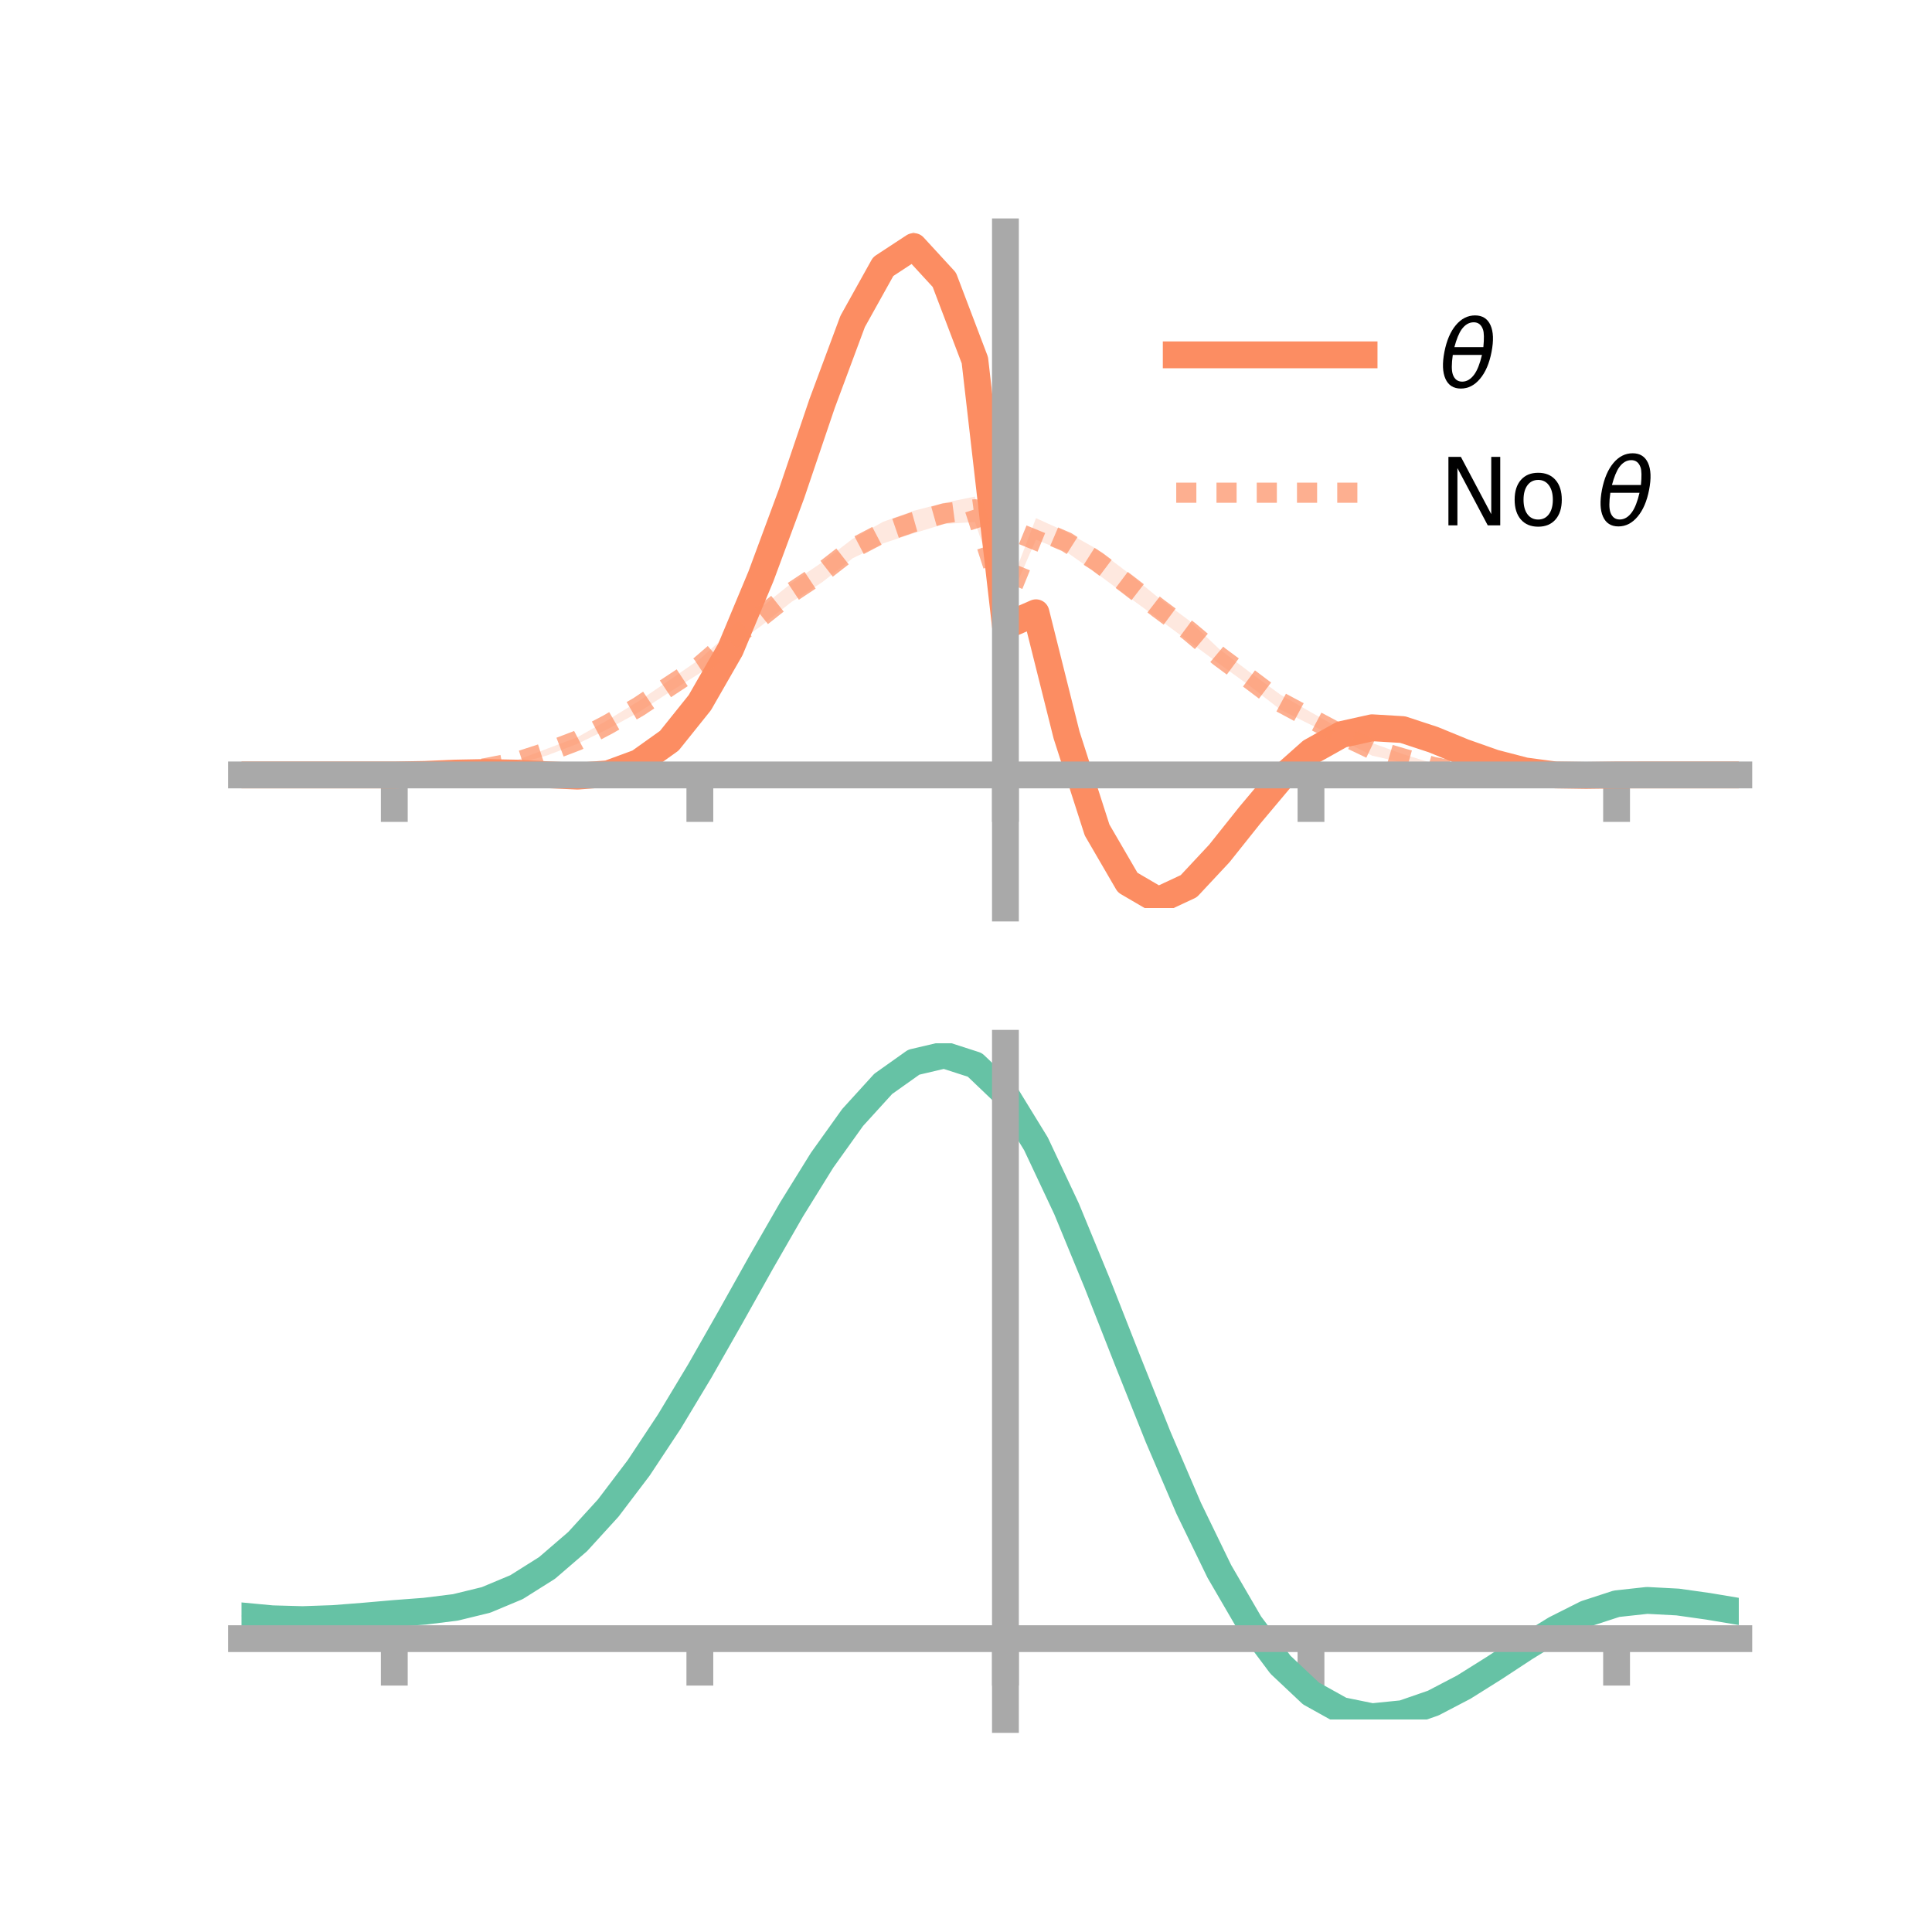 <?xml version="1.0" encoding="utf-8" standalone="no"?>
<!DOCTYPE svg PUBLIC "-//W3C//DTD SVG 1.1//EN"
  "http://www.w3.org/Graphics/SVG/1.1/DTD/svg11.dtd">
<!-- Created with matplotlib (https://matplotlib.org/) -->
<svg height="144pt" version="1.1" viewBox="0 0 144 144" width="144pt" xmlns="http://www.w3.org/2000/svg" xmlns:xlink="http://www.w3.org/1999/xlink">
 <defs>
  <style type="text/css">*{stroke-linecap:butt;stroke-linejoin:round;}</style>
 </defs>
 <g id="figure_1">
  <g id="patch_1">
   <path d="M 0 144 
L 144 144 
L 144 0 
L 0 0 
z
" style="fill:none;"/>
  </g>
  <g id="axes_1">
   <g id="patch_2">
    <path d="M 18 67.68 
L 129.6 67.68 
L 129.6 17.28 
L 18 17.28 
z
" style="fill:none;"/>
   </g>
   <g id="PolyCollection_1">
    <path clip-path="url(#pd075de45c6)" d="M 18 57.76 
L 18 57.76 
L 20.278 57.76 
L 22.555 57.76 
L 24.833 57.76 
L 27.11 57.76 
L 29.388 57.759 
L 31.665 57.695 
L 33.943 57.565 
L 36.22 57.483 
L 38.498 57.515 
L 40.776 57.575 
L 43.053 57.644 
L 45.331 57.432 
L 47.608 56.579 
L 49.886 54.898 
L 52.163 52.043 
L 54.441 47.956 
L 56.718 42.422 
L 58.996 36.125 
L 61.273 29.314 
L 63.551 23.167 
L 65.829 18.804 
L 68.106 17.28 
L 70.384 19.949 
L 72.661 26.062 
L 74.939 46.199 
L 77.216 44.778 
L 79.494 53.978 
L 81.771 61.191 
L 84.049 65.2 
L 86.327 66.548 
L 88.604 65.566 
L 90.882 63.152 
L 93.159 60.358 
L 95.437 57.614 
L 97.714 55.656 
L 99.992 54.42 
L 102.269 53.877 
L 104.547 54.084 
L 106.824 54.881 
L 109.102 55.852 
L 111.38 56.678 
L 113.657 57.323 
L 115.935 57.702 
L 118.212 57.77 
L 120.49 57.762 
L 122.767 57.76 
L 125.045 57.76 
L 127.322 57.76 
L 129.6 57.76 
L 129.6 57.76 
L 129.6 57.76 
L 127.322 57.76 
L 125.045 57.76 
L 122.767 57.76 
L 120.49 57.764 
L 118.212 57.817 
L 115.935 57.817 
L 113.657 57.589 
L 111.38 57.048 
L 109.102 56.268 
L 106.824 55.372 
L 104.547 54.674 
L 102.269 54.609 
L 99.992 55.076 
L 97.714 56.387 
L 95.437 58.475 
L 93.159 61.154 
L 90.882 64.071 
L 88.604 66.534 
L 86.327 67.68 
L 84.049 66.363 
L 81.771 62.538 
L 79.494 55.576 
L 77.216 46.566 
L 74.939 47.136 
L 72.661 27.633 
L 70.384 21.759 
L 68.106 19.47 
L 65.829 20.935 
L 63.551 24.749 
L 61.273 30.848 
L 58.996 37.479 
L 56.718 43.482 
L 54.441 48.844 
L 52.163 52.693 
L 49.886 55.519 
L 47.608 57.089 
L 45.331 57.913 
L 43.053 58.052 
L 40.776 57.911 
L 38.498 57.728 
L 36.22 57.67 
L 33.943 57.676 
L 31.665 57.744 
L 29.388 57.76 
L 27.11 57.76 
L 24.833 57.76 
L 22.555 57.76 
L 20.278 57.76 
L 18 57.76 
z
" style="fill:#fc8d62;fill-opacity:0.2;"/>
   </g>
   <g id="PolyCollection_2">
    <path clip-path="url(#pd075de45c6)" d="M 18 57.76 
L 18 57.76 
L 20.278 57.76 
L 22.555 57.76 
L 24.833 57.76 
L 27.11 57.76 
L 29.388 57.758 
L 31.665 57.699 
L 33.943 57.515 
L 36.22 57.151 
L 38.498 56.665 
L 40.776 55.806 
L 43.053 54.94 
L 45.331 53.648 
L 47.608 52.254 
L 49.886 50.702 
L 52.163 49.124 
L 54.441 47.071 
L 56.718 45.285 
L 58.996 43.461 
L 61.273 41.913 
L 63.551 40.158 
L 65.829 38.888 
L 68.106 38.071 
L 70.384 37.478 
L 72.661 37.012 
L 74.939 44.571 
L 77.216 38.619 
L 79.494 39.654 
L 81.771 40.936 
L 84.049 42.671 
L 86.327 44.539 
L 88.604 46.231 
L 90.882 48.38 
L 93.159 50.11 
L 95.437 51.776 
L 97.714 53.086 
L 99.992 54.371 
L 102.269 55.378 
L 104.547 56.201 
L 106.824 56.904 
L 109.102 57.389 
L 111.38 57.628 
L 113.657 57.786 
L 115.935 57.799 
L 118.212 57.778 
L 120.49 57.761 
L 122.767 57.76 
L 125.045 57.76 
L 127.322 57.76 
L 129.6 57.76 
L 129.6 57.76 
L 129.6 57.76 
L 127.322 57.76 
L 125.045 57.76 
L 122.767 57.76 
L 120.49 57.764 
L 118.212 57.82 
L 115.935 57.912 
L 113.657 57.981 
L 111.38 57.889 
L 109.102 57.813 
L 106.824 57.416 
L 104.547 56.842 
L 102.269 56.323 
L 99.992 55.159 
L 97.714 54.028 
L 95.437 52.898 
L 93.159 51.129 
L 90.882 49.485 
L 88.604 47.803 
L 86.327 46.108 
L 84.049 44.448 
L 81.771 42.756 
L 79.494 41.141 
L 77.216 40.225 
L 74.939 45.433 
L 72.661 38.908 
L 70.384 39.052 
L 68.106 39.747 
L 65.829 40.499 
L 63.551 41.612 
L 61.273 43.402 
L 58.996 44.865 
L 56.718 46.661 
L 54.441 48.305 
L 52.163 50.174 
L 49.886 51.597 
L 47.608 53.087 
L 45.331 54.325 
L 43.053 55.435 
L 40.776 56.306 
L 38.498 56.93 
L 36.22 57.347 
L 33.943 57.63 
L 31.665 57.742 
L 29.388 57.761 
L 27.11 57.76 
L 24.833 57.76 
L 22.555 57.76 
L 20.278 57.76 
L 18 57.76 
z
" style="fill:#fc8d62;fill-opacity:0.2;"/>
   </g>
   <g id="matplotlib.axis_1">
    <g id="xtick_1">
     <g id="line2d_1">
      <defs>
       <path d="M 0 0 
L 0 3.5 
" id="m1d86b62027" style="stroke:#a9a9a9;stroke-width:2;"/>
      </defs>
      <g>
       <use style="fill:#a9a9a9;stroke:#a9a9a9;stroke-width:2;" x="29.388" xlink:href="#m1d86b62027" y="57.76"/>
      </g>
     </g>
    </g>
    <g id="xtick_2">
     <g id="line2d_2">
      <g>
       <use style="fill:#a9a9a9;stroke:#a9a9a9;stroke-width:2;" x="52.163" xlink:href="#m1d86b62027" y="57.76"/>
      </g>
     </g>
    </g>
    <g id="xtick_3">
     <g id="line2d_3">
      <g>
       <use style="fill:#a9a9a9;stroke:#a9a9a9;stroke-width:2;" x="74.939" xlink:href="#m1d86b62027" y="57.76"/>
      </g>
     </g>
    </g>
    <g id="xtick_4">
     <g id="line2d_4">
      <g>
       <use style="fill:#a9a9a9;stroke:#a9a9a9;stroke-width:2;" x="97.714" xlink:href="#m1d86b62027" y="57.76"/>
      </g>
     </g>
    </g>
    <g id="xtick_5">
     <g id="line2d_5">
      <g>
       <use style="fill:#a9a9a9;stroke:#a9a9a9;stroke-width:2;" x="120.49" xlink:href="#m1d86b62027" y="57.76"/>
      </g>
     </g>
    </g>
   </g>
   <g id="matplotlib.axis_2"/>
   <g id="line2d_6">
    <path clip-path="url(#pd075de45c6)" d="M 18 57.76 
L 20.278 57.76 
L 22.555 57.76 
L 24.833 57.76 
L 27.11 57.76 
L 29.388 57.76 
L 31.665 57.72 
L 33.943 57.621 
L 36.22 57.577 
L 38.498 57.622 
L 40.776 57.743 
L 43.053 57.848 
L 45.331 57.672 
L 47.608 56.834 
L 49.886 55.209 
L 52.163 52.368 
L 54.441 48.4 
L 56.718 42.952 
L 58.996 36.802 
L 61.273 30.081 
L 63.551 23.958 
L 65.829 19.869 
L 68.106 18.375 
L 70.384 20.854 
L 72.661 26.848 
L 74.939 46.668 
L 77.216 45.672 
L 79.494 54.777 
L 81.771 61.865 
L 84.049 65.782 
L 86.327 67.114 
L 88.604 66.05 
L 90.882 63.611 
L 93.159 60.756 
L 95.437 58.045 
L 97.714 56.022 
L 99.992 54.748 
L 102.269 54.243 
L 104.547 54.379 
L 106.824 55.127 
L 109.102 56.06 
L 111.38 56.863 
L 113.657 57.456 
L 115.935 57.759 
L 118.212 57.794 
L 120.49 57.763 
L 122.767 57.76 
L 125.045 57.76 
L 127.322 57.76 
L 129.6 57.76 
" style="fill:none;stroke:#fc8d62;stroke-linecap:square;stroke-width:2;"/>
   </g>
   <g id="line2d_7">
    <path clip-path="url(#pd075de45c6)" d="M 18 57.76 
L 20.278 57.76 
L 22.555 57.76 
L 24.833 57.76 
L 27.11 57.76 
L 29.388 57.76 
L 31.665 57.721 
L 33.943 57.573 
L 36.22 57.249 
L 38.498 56.797 
L 40.776 56.056 
L 43.053 55.187 
L 45.331 53.987 
L 47.608 52.671 
L 49.886 51.15 
L 52.163 49.649 
L 54.441 47.688 
L 56.718 45.973 
L 58.996 44.163 
L 61.273 42.657 
L 63.551 40.885 
L 65.829 39.694 
L 68.106 38.909 
L 70.384 38.265 
L 72.661 37.96 
L 74.939 45.002 
L 77.216 39.422 
L 79.494 40.398 
L 81.771 41.846 
L 84.049 43.559 
L 86.327 45.323 
L 88.604 47.017 
L 90.882 48.932 
L 93.159 50.619 
L 95.437 52.337 
L 97.714 53.557 
L 99.992 54.765 
L 102.269 55.85 
L 104.547 56.522 
L 106.824 57.16 
L 109.102 57.601 
L 111.38 57.758 
L 113.657 57.884 
L 115.935 57.855 
L 118.212 57.799 
L 120.49 57.762 
L 122.767 57.76 
L 125.045 57.76 
L 127.322 57.76 
L 129.6 57.76 
" style="fill:none;stroke:#fc8d62;stroke-dasharray:1.5,1.5;stroke-dashoffset:0;stroke-opacity:0.7;stroke-width:1.5;"/>
   </g>
   <g id="patch_3">
    <path d="M 74.939 67.68 
L 74.939 17.28 
" style="fill:none;stroke:#a9a9a9;stroke-linecap:square;stroke-linejoin:miter;stroke-width:2;"/>
   </g>
   <g id="patch_4">
    <path d="M 129.6 67.68 
L 129.6 17.28 
" style="fill:none;"/>
   </g>
   <g id="patch_5">
    <path d="M 18 57.76 
L 129.6 57.76 
" style="fill:none;stroke:#a9a9a9;stroke-linecap:square;stroke-linejoin:miter;stroke-width:2;"/>
   </g>
   <g id="patch_6">
    <path d="M 18 17.28 
L 129.6 17.28 
" style="fill:none;"/>
   </g>
   <g id="legend_1">
    <g id="line2d_8">
     <path d="M 87.67 26.449 
L 101.67 26.449 
" style="fill:none;stroke:#fc8d62;stroke-linecap:square;stroke-width:2;"/>
    </g>
    <g id="line2d_9"/>
    <g id="text_1">
     <!-- $\theta$ -->
     <g transform="translate(107.27 28.899)scale(0.07 -0.07)">
      <defs>
       <path d="M 45.516 34.672 
L 14.453 34.672 
Q 12.359 20.062 14.5 13.875 
Q 17.188 6.25 24.469 6.25 
Q 31.781 6.25 37.359 13.922 
Q 42.234 20.656 45.516 34.672 
z
M 47.016 42.969 
Q 48.344 56.844 46.625 61.719 
Q 43.953 69.438 36.766 69.438 
Q 29.297 69.438 23.828 61.812 
Q 19.531 55.672 16.156 42.969 
z
M 38.188 76.766 
Q 49.906 76.766 54.594 66.406 
Q 59.281 56.109 55.719 37.844 
Q 52.203 19.625 43.453 9.281 
Q 34.766 -1.125 23.047 -1.125 
Q 11.281 -1.125 6.641 9.281 
Q 2 19.625 5.516 37.844 
Q 9.078 56.109 17.719 66.406 
Q 26.422 76.766 38.188 76.766 
z
" id="DejaVuSans-Oblique-952"/>
      </defs>
      <use transform="translate(0 0.234)" xlink:href="#DejaVuSans-Oblique-952"/>
     </g>
    </g>
    <g id="line2d_10">
     <path d="M 87.67 36.724 
L 101.67 36.724 
" style="fill:none;stroke:#fc8d62;stroke-dasharray:1.5,1.5;stroke-dashoffset:0;stroke-opacity:0.7;stroke-width:1.5;"/>
    </g>
    <g id="line2d_11"/>
    <g id="text_2">
     <!-- No $\theta$ -->
     <g transform="translate(107.27 39.174)scale(0.07 -0.07)">
      <defs>
       <path d="M 9.812 72.906 
L 23.094 72.906 
L 55.422 11.922 
L 55.422 72.906 
L 64.984 72.906 
L 64.984 0 
L 51.703 0 
L 19.391 60.984 
L 19.391 0 
L 9.812 0 
z
" id="DejaVuSans-78"/>
       <path d="M 30.609 48.391 
Q 23.391 48.391 19.188 42.75 
Q 14.984 37.109 14.984 27.297 
Q 14.984 17.484 19.156 11.844 
Q 23.344 6.203 30.609 6.203 
Q 37.797 6.203 41.984 11.859 
Q 46.188 17.531 46.188 27.297 
Q 46.188 37.016 41.984 42.703 
Q 37.797 48.391 30.609 48.391 
z
M 30.609 56 
Q 42.328 56 49.016 48.375 
Q 55.719 40.766 55.719 27.297 
Q 55.719 13.875 49.016 6.219 
Q 42.328 -1.422 30.609 -1.422 
Q 18.844 -1.422 12.172 6.219 
Q 5.516 13.875 5.516 27.297 
Q 5.516 40.766 12.172 48.375 
Q 18.844 56 30.609 56 
z
" id="DejaVuSans-111"/>
       <path id="DejaVuSans-32"/>
      </defs>
      <use transform="translate(0 0.234)" xlink:href="#DejaVuSans-78"/>
      <use transform="translate(74.805 0.234)" xlink:href="#DejaVuSans-111"/>
      <use transform="translate(135.986 0.234)" xlink:href="#DejaVuSans-32"/>
      <use transform="translate(167.773 0.234)" xlink:href="#DejaVuSans-Oblique-952"/>
     </g>
    </g>
   </g>
  </g>
  <g id="axes_2">
   <g id="patch_7">
    <path d="M 18 128.16 
L 129.6 128.16 
L 129.6 77.76 
L 18 77.76 
z
" style="fill:none;"/>
   </g>
   <g id="PolyCollection_3">
    <path clip-path="url(#p3c4713bf7a)" d="M 18 120.478 
L 18 120.402 
L 20.278 120.624 
L 22.555 120.687 
L 24.833 120.6 
L 27.11 120.413 
L 29.388 120.205 
L 31.665 120.028 
L 33.943 119.741 
L 36.22 119.18 
L 38.498 118.219 
L 40.776 116.765 
L 43.053 114.769 
L 45.331 112.221 
L 47.608 109.154 
L 49.886 105.637 
L 52.163 101.77 
L 54.441 97.683 
L 56.718 93.53 
L 58.996 89.487 
L 61.273 85.742 
L 63.551 82.495 
L 65.829 79.948 
L 68.106 78.303 
L 70.384 77.76 
L 72.661 78.507 
L 74.939 80.715 
L 77.216 84.475 
L 79.494 89.381 
L 81.771 94.982 
L 84.049 100.857 
L 86.327 106.639 
L 88.604 112.027 
L 90.882 116.787 
L 93.159 120.755 
L 95.437 123.837 
L 97.714 126.002 
L 99.992 127.28 
L 102.269 127.75 
L 104.547 127.528 
L 106.824 126.752 
L 109.102 125.581 
L 111.38 124.176 
L 113.657 122.703 
L 115.935 121.322 
L 118.212 120.188 
L 120.49 119.45 
L 122.767 119.205 
L 125.045 119.332 
L 127.322 119.663 
L 129.6 120.057 
L 129.6 120.158 
L 129.6 120.158 
L 127.322 119.789 
L 125.045 119.478 
L 122.767 119.364 
L 120.49 119.615 
L 118.212 120.362 
L 115.935 121.522 
L 113.657 122.944 
L 111.38 124.465 
L 109.102 125.915 
L 106.824 127.123 
L 104.547 127.923 
L 102.269 128.16 
L 99.992 127.701 
L 97.714 126.442 
L 95.437 124.32 
L 93.159 121.314 
L 90.882 117.456 
L 88.604 112.833 
L 86.327 107.6 
L 84.049 101.98 
L 81.771 96.266 
L 79.494 90.814 
L 77.216 86.037 
L 74.939 82.377 
L 72.661 80.232 
L 70.384 79.509 
L 68.106 80.037 
L 65.829 81.627 
L 63.551 84.085 
L 61.273 87.212 
L 58.996 90.812 
L 56.718 94.692 
L 54.441 98.671 
L 52.163 102.584 
L 49.886 106.284 
L 47.608 109.649 
L 45.331 112.587 
L 43.053 115.035 
L 40.776 116.963 
L 38.498 118.379 
L 36.22 119.322 
L 33.943 119.872 
L 31.665 120.15 
L 29.388 120.316 
L 27.11 120.508 
L 24.833 120.676 
L 22.555 120.747 
L 20.278 120.683 
L 18 120.478 
z
" style="fill:#66c2a5;fill-opacity:0.2;"/>
   </g>
   <g id="matplotlib.axis_3">
    <g id="xtick_6">
     <g id="line2d_12">
      <g>
       <use style="fill:#a9a9a9;stroke:#a9a9a9;stroke-width:2;" x="29.388" xlink:href="#m1d86b62027" y="122.135"/>
      </g>
     </g>
    </g>
    <g id="xtick_7">
     <g id="line2d_13">
      <g>
       <use style="fill:#a9a9a9;stroke:#a9a9a9;stroke-width:2;" x="52.163" xlink:href="#m1d86b62027" y="122.135"/>
      </g>
     </g>
    </g>
    <g id="xtick_8">
     <g id="line2d_14">
      <g>
       <use style="fill:#a9a9a9;stroke:#a9a9a9;stroke-width:2;" x="74.939" xlink:href="#m1d86b62027" y="122.135"/>
      </g>
     </g>
    </g>
    <g id="xtick_9">
     <g id="line2d_15">
      <g>
       <use style="fill:#a9a9a9;stroke:#a9a9a9;stroke-width:2;" x="97.714" xlink:href="#m1d86b62027" y="122.135"/>
      </g>
     </g>
    </g>
    <g id="xtick_10">
     <g id="line2d_16">
      <g>
       <use style="fill:#a9a9a9;stroke:#a9a9a9;stroke-width:2;" x="120.49" xlink:href="#m1d86b62027" y="122.135"/>
      </g>
     </g>
    </g>
   </g>
   <g id="matplotlib.axis_4"/>
   <g id="line2d_17">
    <path clip-path="url(#p3c4713bf7a)" d="M 18 120.44 
L 20.278 120.654 
L 22.555 120.717 
L 24.833 120.638 
L 27.11 120.46 
L 29.388 120.261 
L 31.665 120.089 
L 33.943 119.806 
L 36.22 119.251 
L 38.498 118.299 
L 40.776 116.864 
L 43.053 114.902 
L 45.331 112.404 
L 47.608 109.402 
L 49.886 105.96 
L 52.163 102.177 
L 54.441 98.177 
L 56.718 94.111 
L 58.996 90.149 
L 61.273 86.477 
L 63.551 83.29 
L 65.829 80.787 
L 68.106 79.17 
L 70.384 78.635 
L 72.661 79.37 
L 74.939 81.546 
L 77.216 85.256 
L 79.494 90.098 
L 81.771 95.624 
L 84.049 101.418 
L 86.327 107.119 
L 88.604 112.43 
L 90.882 117.121 
L 93.159 121.035 
L 95.437 124.078 
L 97.714 126.222 
L 99.992 127.49 
L 102.269 127.955 
L 104.547 127.725 
L 106.824 126.938 
L 109.102 125.748 
L 111.38 124.32 
L 113.657 122.824 
L 115.935 121.422 
L 118.212 120.275 
L 120.49 119.533 
L 122.767 119.285 
L 125.045 119.405 
L 127.322 119.726 
L 129.6 120.107 
" style="fill:none;stroke:#66c2a5;stroke-linecap:square;stroke-width:2;"/>
   </g>
   <g id="patch_8">
    <path d="M 74.939 128.16 
L 74.939 77.76 
" style="fill:none;stroke:#a9a9a9;stroke-linecap:square;stroke-linejoin:miter;stroke-width:2;"/>
   </g>
   <g id="patch_9">
    <path d="M 129.6 128.16 
L 129.6 77.76 
" style="fill:none;"/>
   </g>
   <g id="patch_10">
    <path d="M 18 122.135 
L 129.6 122.135 
" style="fill:none;stroke:#a9a9a9;stroke-linecap:square;stroke-linejoin:miter;stroke-width:2;"/>
   </g>
   <g id="patch_11">
    <path d="M 18 77.76 
L 129.6 77.76 
" style="fill:none;"/>
   </g>
  </g>
 </g>
 <defs>
  <clipPath id="pd075de45c6">
   <rect height="50.4" width="111.6" x="18" y="17.28"/>
  </clipPath>
  <clipPath id="p3c4713bf7a">
   <rect height="50.4" width="111.6" x="18" y="77.76"/>
  </clipPath>
 </defs>
</svg>
